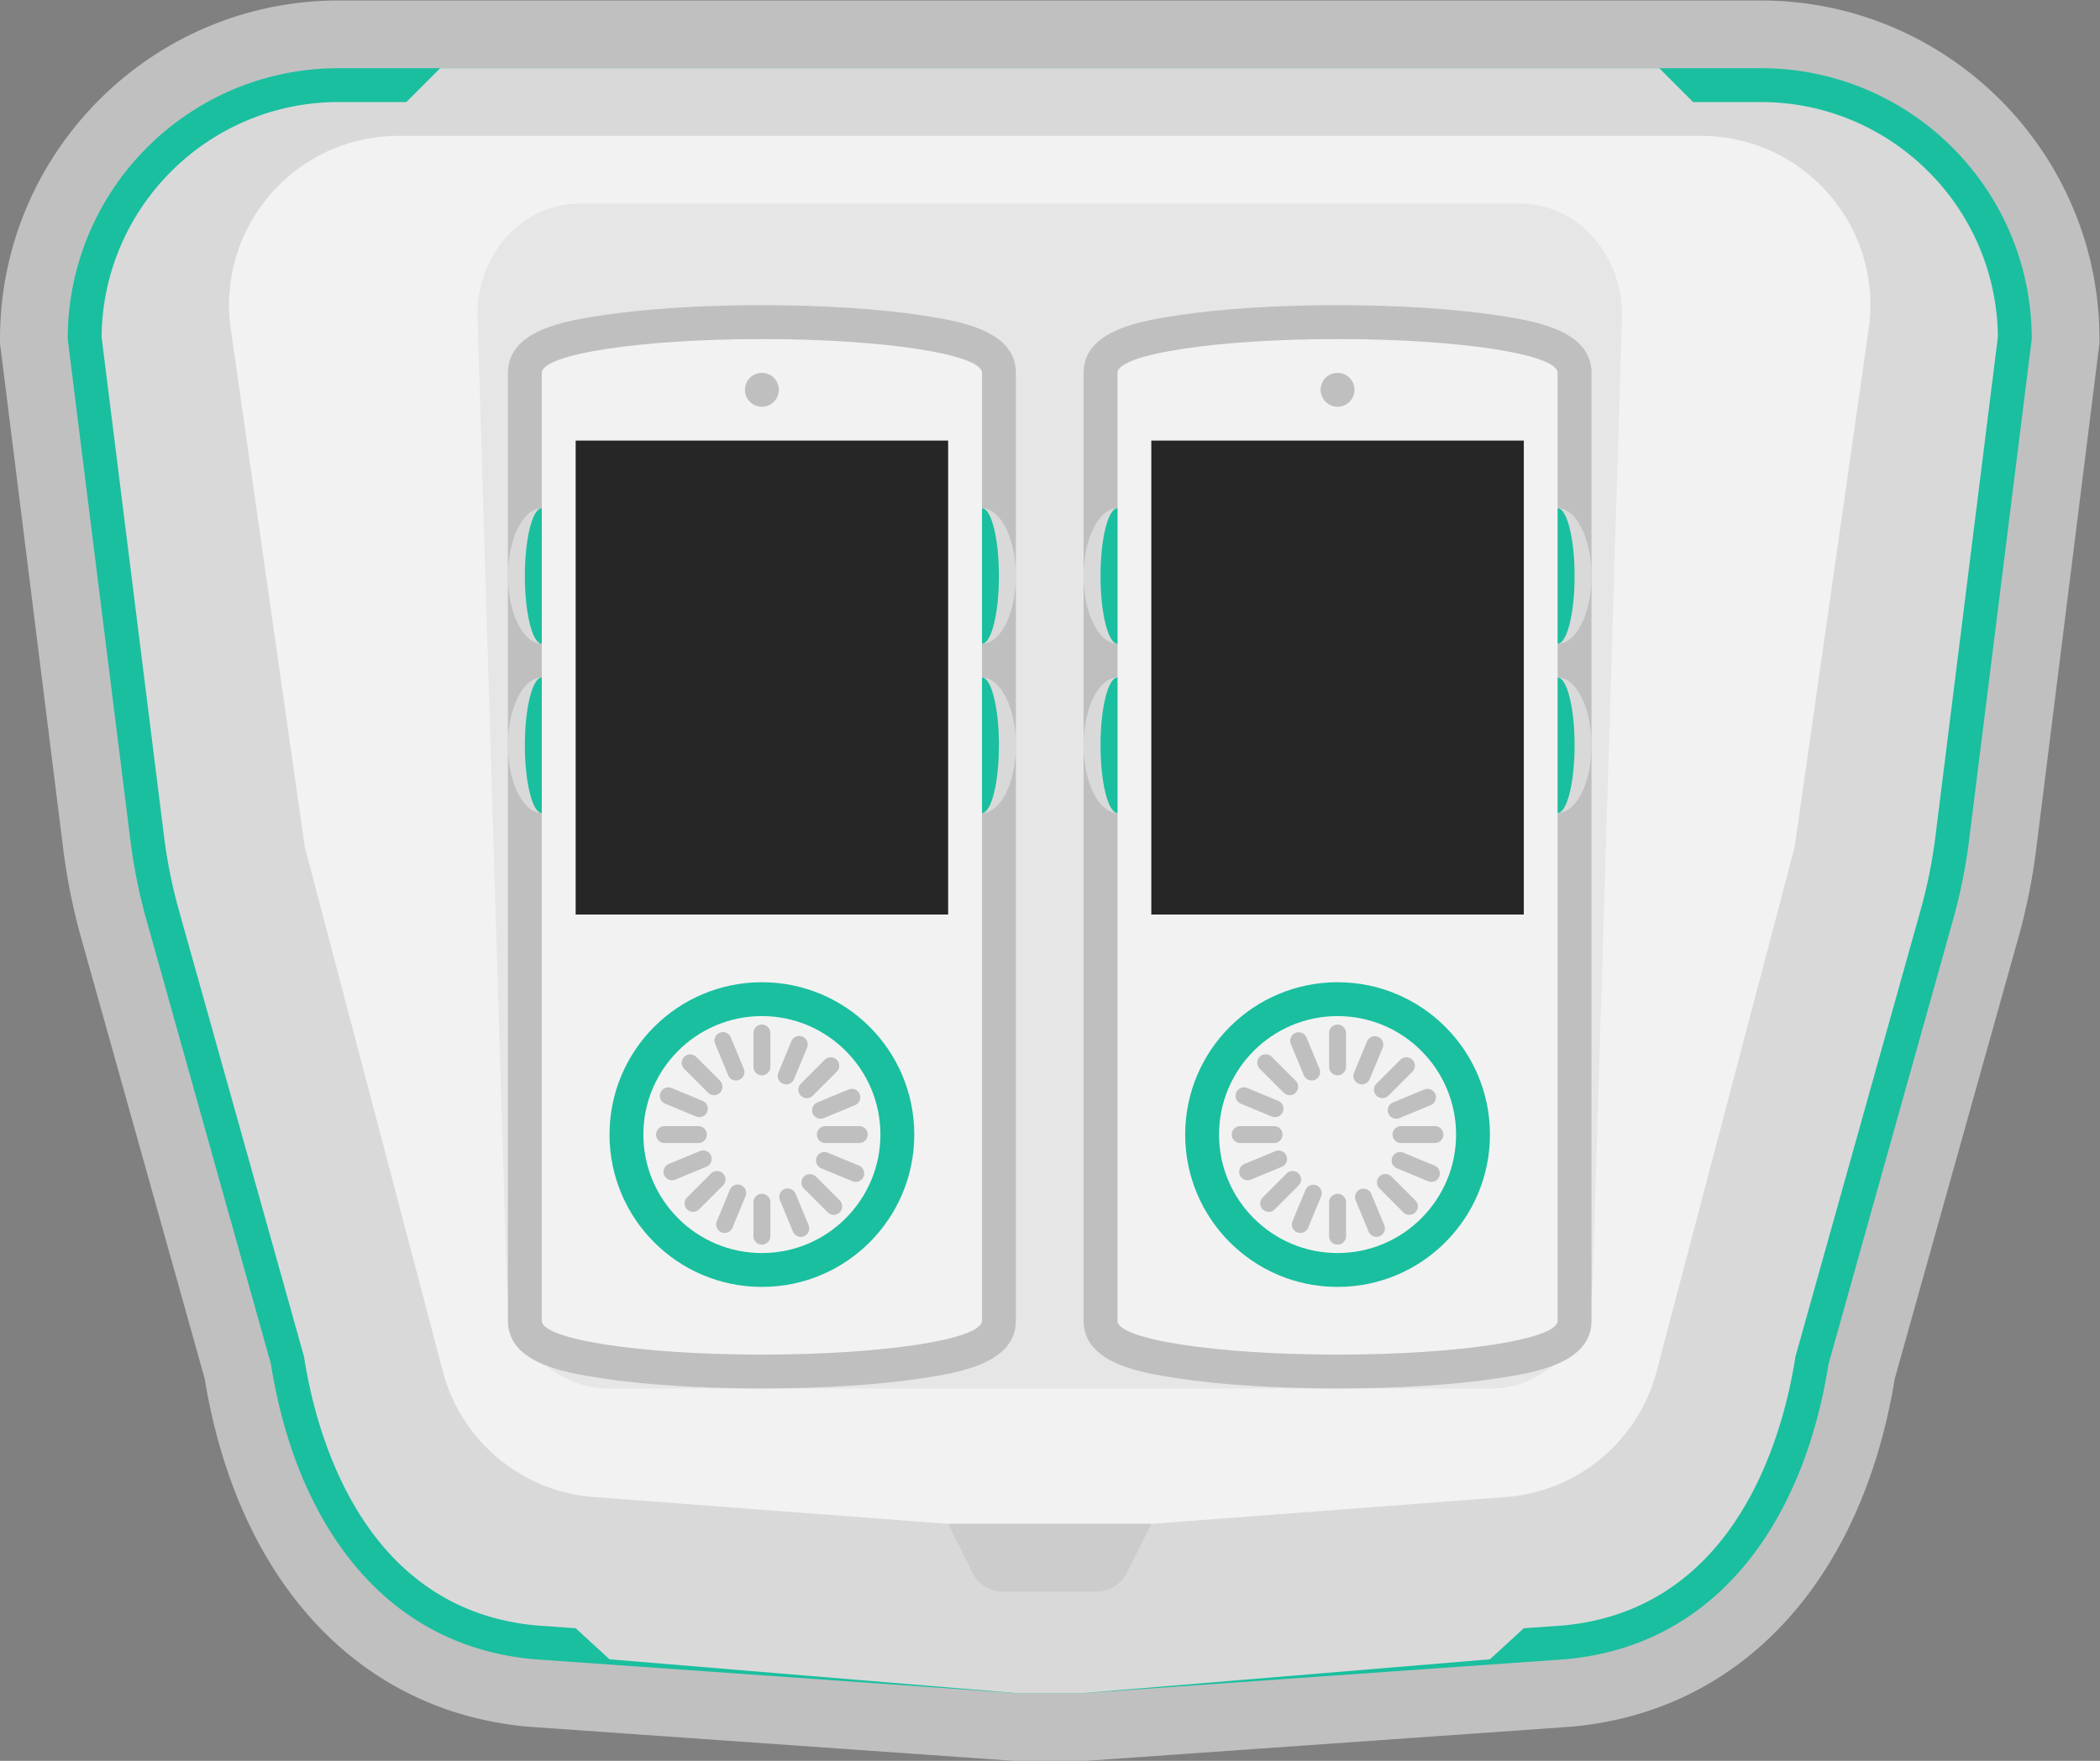<svg xmlns="http://www.w3.org/2000/svg" xml:space="preserve" width="330.667" height="277.333" viewBox="0 0 330.667 277.333"><rect x="0" y="0" width="330.667" height="277.333" fill="#808080" stroke="none"/><defs><clipPath id="a" clipPathUnits="userSpaceOnUse"><path d="M0 256h256V0H0Z"/></clipPath><clipPath id="b" clipPathUnits="userSpaceOnUse"><path d="M4 232h248V24H4Z"/></clipPath></defs><g clip-path="url(#a)" transform="matrix(1.333 0 0 -1.333 -5.333 309.333)"><g clip-path="url(#b)" style="opacity:.5"><path d="M0 0h-168c-22.056 0-40-17.944-40-40v-.498l.062-.494 7.408-59.265a72 72 0 0 1 2.114-10.497l14.59-52.066c3.95-24.035 18.24-39.406 38.299-41.15l.066-.006.065-.004 56.834-4 .281-.02h8.562l.281.02 56.834 4 .065.004.066.006c20.059 1.744 34.35 17.115 38.299 41.15l14.59 52.066a72 72 0 0 1 2.114 10.497l7.408 59.265.062.494V-40C40-17.944 22.056 0 0 0" style="fill:#fff;fill-opacity:1;fill-rule:nonzero;stroke:none" transform="translate(212 232)"/></g><path d="M0 0h-168c-17.673 0-32-14.327-32-32l7.408-59.265a64 64 0 0 1 1.88-9.33L-176-153.099c2.867-18.154 12.856-33.309 31.166-34.901L-88-192h8l56.834 4c18.31 1.592 28.3 16.747 31.166 34.901l14.712 52.504a64 64 0 0 1 1.88 9.33L32-32C32-14.327 17.673 0 0 0" style="fill:#1abf9f;fill-opacity:1;fill-rule:nonzero;stroke:none" transform="translate(212 224)"/><path d="M0 0c15.359 0 27.869-12.43 27.999-27.759l-7.376-59.01a60 60 0 0 0-1.763-8.747L4.148-148.02l-.063-.224-.036-.232c-1.403-8.879-6.891-29.721-27.53-31.537L-28-180.33l-4-3.67-48.141-4h-7.718L-136-184l-4 3.67-4.519.317c-20.64 1.816-26.128 22.658-27.53 31.537l-.036.232-.063.224-14.713 52.504a60 60 0 0 0-1.762 8.747l-7.376 59.01C-195.87-12.43-183.359 0-168 0h8l4 4h144l4-4z" style="fill:#d9d9d9;fill-opacity:1;fill-rule:nonzero;stroke:none" transform="translate(212 220)"/><path d="M0 0h-153.879c-12.171 0-21.52-10.78-19.799-22.829L-164.939-84l16.309-61.976a20 20 0 0 1 18.167-14.876L-88.939-164h24l41.523 3.148a20 20 0 0 1 18.167 14.876L11.061-84l8.738 61.171C21.521-10.78 12.171 0 0 0" style="fill:#f2f2f2;fill-opacity:1;fill-rule:nonzero;stroke:none" transform="translate(204.94 216)"/><path d="M0 0h-11.056a4 4 0 0 0-3.578 2.211L-17.528 8h24L3.577 2.211A4 4 0 0 0 0 0" style="fill:#ccc;fill-opacity:1;fill-rule:nonzero;stroke:none" transform="translate(133.528 44)"/><path d="M0 0h-104.283c-6.473 0-11.779 5.614-11.994 12.689l-3.453 113.75c-.225 7.416 5.21 13.561 11.994 13.561H3.453c6.784 0 12.219-6.145 11.993-13.561l-3.453-113.75C11.779 5.614 6.473 0 0 0" style="fill:#e6e6e6;fill-opacity:1;fill-rule:nonzero;stroke:none" transform="translate(180.142 68)"/><path d="M0 0c-14.359 0-26-1.791-26-4v-112c0-2.209 11.641-4 26-4s26 1.791 26 4V-4c0 2.209-11.641 4-26 4" style="fill:#f2f2f2;fill-opacity:1;fill-rule:nonzero;stroke:none" transform="translate(94 192)"/><path d="M0 0c-7.142 0-13.887-.433-18.993-1.218C-23.11-1.852-30-2.912-30-8v-112c0-5.089 6.89-6.148 11.007-6.782C-13.887-127.567-7.142-128 0-128s13.887.433 18.993 1.218C23.11-126.148 30-125.089 30-120V-8c0 5.088-6.89 6.148-11.007 6.782C13.887-.433 7.142 0 0 0m0-4c14.359 0 26-1.791 26-4v-112c0-2.209-11.641-4-26-4s-26 1.791-26 4V-8c0 2.209 11.641 4 26 4" style="fill:#bfbfbf;fill-opacity:1;fill-rule:nonzero;stroke:none" transform="translate(94 196)"/><path d="M116 124H72v56h44z" style="fill:#262626;fill-opacity:1;fill-rule:nonzero;stroke:none"/><path d="M0 0c-9.941 0-18-8.059-18-18s8.059-18 18-18 18 8.059 18 18S9.941 0 0 0" style="fill:#1abf9f;fill-opacity:1;fill-rule:nonzero;stroke:none" transform="translate(94 116)"/><path d="M0 0c7.72 0 14-6.28 14-14S7.72-28 0-28s-14 6.28-14 14S-7.72 0 0 0" style="fill:#f2f2f2;fill-opacity:1;fill-rule:nonzero;stroke:none" transform="translate(94 112)"/><path d="M0 0v-16c2.209 0 4 3.582 4 8S2.209 0 0 0" style="fill:#d9d9d9;fill-opacity:1;fill-rule:nonzero;stroke:none" transform="translate(120 172)"/><path d="M0 0v-16c2.209 0 4 3.582 4 8S2.209 0 0 0" style="fill:#d9d9d9;fill-opacity:1;fill-rule:nonzero;stroke:none" transform="translate(120 152)"/><path d="M0 0v16c-2.209 0-4-3.582-4-8s1.791-8 4-8" style="fill:#d9d9d9;fill-opacity:1;fill-rule:nonzero;stroke:none" transform="translate(68 136)"/><path d="M0 0v16c-2.209 0-4-3.582-4-8s1.791-8 4-8" style="fill:#d9d9d9;fill-opacity:1;fill-rule:nonzero;stroke:none" transform="translate(68 156)"/><path d="M0 0a2 2 0 1 0-4.001.001A2 2 0 0 0 0 0" style="fill:#bfbfbf;fill-opacity:1;fill-rule:nonzero;stroke:none" transform="translate(96 186)"/><path d="M0 0a1 1 0 0 0-1 1v4a1 1 0 1 0 2 0V1a1 1 0 0 0-1-1" style="fill:#bfbfbf;fill-opacity:1;fill-rule:nonzero;stroke:none" transform="translate(94 105)"/><path d="M0 0a1 1 0 0 0-1 1v4a1 1 0 1 0 2 0V1a1 1 0 0 0-1-1" style="fill:#bfbfbf;fill-opacity:1;fill-rule:nonzero;stroke:none" transform="translate(94 85)"/><path d="M0 0a1 1 0 0 0 1 1h4a1 1 0 1 0 0-2H1a1 1 0 0 0-1 1" style="fill:#bfbfbf;fill-opacity:1;fill-rule:nonzero;stroke:none" transform="translate(100.5 98)"/><path d="M0 0a1 1 0 0 0 1 1h4a1 1 0 1 0 0-2H1a1 1 0 0 0-1 1" style="fill:#bfbfbf;fill-opacity:1;fill-rule:nonzero;stroke:none" transform="translate(81.5 98)"/><path d="M0 0a1 1 0 0 0-1.307-.541L-5.002.989a1.001 1.001 0 0 0 .765 1.848l3.696-1.53A1 1 0 0 0 0 0" style="fill:#bfbfbf;fill-opacity:1;fill-rule:nonzero;stroke:none" transform="translate(87.533 100.679)"/><path d="M0 0a1 1 0 0 0-1.306-.541L-5.002.989a1 1 0 0 0 .766 1.848l3.695-1.53C-.031 1.095.211.51 0 0" style="fill:#bfbfbf;fill-opacity:1;fill-rule:nonzero;stroke:none" transform="translate(106.01 93.025)"/><path d="M0 0c-.51.212-.752.797-.541 1.307L.99 5.002a1 1 0 1 0 1.847-.765L1.307.542A1 1 0 0 0 0 0" style="fill:#bfbfbf;fill-opacity:1;fill-rule:nonzero;stroke:none" transform="translate(96.487 104.005)"/><path d="M0 0c-.51.212-.752.797-.541 1.307L.99 5.002a1 1 0 1 0 1.847-.765L1.307.542A1 1 0 0 0 0 0" style="fill:#bfbfbf;fill-opacity:1;fill-rule:nonzero;stroke:none" transform="translate(89.216 86.451)"/><path d="M0 0a1 1 0 0 0-1.307.542l-1.53 3.695a1 1 0 1 0 1.847.766L.541 1.307A1 1 0 0 0 0 0" style="fill:#bfbfbf;fill-opacity:1;fill-rule:nonzero;stroke:none" transform="translate(91.321 104.467)"/><path d="M0 0a1 1 0 0 0-1.307.541l-1.53 3.696a1 1 0 1 0 1.847.765L.541 1.307A1 1 0 0 0 0 0" style="fill:#bfbfbf;fill-opacity:1;fill-rule:nonzero;stroke:none" transform="translate(98.975 85.99)"/><path d="M0 0a1 1 0 0 0 .541 1.307l3.695 1.531A1 1 0 0 0 5.002.989L1.307-.541A1 1 0 0 0 0 0" style="fill:#bfbfbf;fill-opacity:1;fill-rule:nonzero;stroke:none" transform="translate(100.005 100.487)"/><path d="M0 0c-.211.51.031 1.095.541 1.307l3.695 1.53A1 1 0 0 0 5.002.989L1.307-.542A1 1 0 0 0 0 0" style="fill:#bfbfbf;fill-opacity:1;fill-rule:nonzero;stroke:none" transform="translate(82.452 93.217)"/><path d="M0 0a1 1 0 0 0-1.414 0l-2.829 2.828a1 1 0 0 0 1.414 1.414L0 1.414A1 1 0 0 0 0 0" style="fill:#bfbfbf;fill-opacity:1;fill-rule:nonzero;stroke:none" transform="translate(89.05 102.95)"/><path d="M0 0a1 1 0 0 0-1.414 0l-2.829 2.828a1 1 0 0 0 1.414 1.414L0 1.414A1 1 0 0 0 0 0" style="fill:#bfbfbf;fill-opacity:1;fill-rule:nonzero;stroke:none" transform="translate(103.192 88.808)"/><path d="M0 0a1 1 0 0 0 0 1.414l2.829 2.828a.999.999 0 1 0 1.414-1.414L1.414 0A1 1 0 0 0 0 0" style="fill:#bfbfbf;fill-opacity:1;fill-rule:nonzero;stroke:none" transform="translate(98.596 102.597)"/><path d="M0 0a1 1 0 0 0 0 1.414l2.829 2.828a.999.999 0 1 0 1.414-1.414L1.414 0A1 1 0 0 0 0 0" style="fill:#bfbfbf;fill-opacity:1;fill-rule:nonzero;stroke:none" transform="translate(85.161 89.161)"/><path d="M0 0c-14.359 0-26-1.791-26-4v-112c0-2.209 11.641-4 26-4s26 1.791 26 4V-4c0 2.209-11.641 4-26 4" style="fill:#f2f2f2;fill-opacity:1;fill-rule:nonzero;stroke:none" transform="translate(162 192)"/><path d="M0 0c-7.143 0-13.888-.433-18.993-1.218C-23.109-1.852-30-2.912-30-8v-112c0-5.089 6.891-6.148 11.007-6.782C-13.888-127.567-7.142-128 0-128s13.888.433 18.993 1.218C23.109-126.148 30-125.089 30-120V-8c0 5.088-6.891 6.148-11.007 6.782C13.888-.433 7.143 0 0 0m0-4c14.359 0 26-1.791 26-4v-112c0-2.209-11.641-4-26-4s-26 1.791-26 4V-8c0 2.209 11.641 4 26 4" style="fill:#bfbfbf;fill-opacity:1;fill-rule:nonzero;stroke:none" transform="translate(162 196)"/><path d="M184 124h-44v56h44z" style="fill:#262626;fill-opacity:1;fill-rule:nonzero;stroke:none"/><path d="M0 0c-9.941 0-18-8.059-18-18s8.059-18 18-18 18 8.059 18 18S9.941 0 0 0" style="fill:#1abf9f;fill-opacity:1;fill-rule:nonzero;stroke:none" transform="translate(162 116)"/><path d="M0 0c7.72 0 14-6.28 14-14S7.72-28 0-28s-14 6.28-14 14S-7.72 0 0 0" style="fill:#f2f2f2;fill-opacity:1;fill-rule:nonzero;stroke:none" transform="translate(162 112)"/><path d="M0 0v-16c2.209 0 4 3.582 4 8S2.209 0 0 0" style="fill:#d9d9d9;fill-opacity:1;fill-rule:nonzero;stroke:none" transform="translate(188 172)"/><path d="M0 0v-16c2.209 0 4 3.582 4 8S2.209 0 0 0" style="fill:#d9d9d9;fill-opacity:1;fill-rule:nonzero;stroke:none" transform="translate(188 152)"/><path d="M0 0v16c-2.209 0-4-3.582-4-8s1.791-8 4-8" style="fill:#d9d9d9;fill-opacity:1;fill-rule:nonzero;stroke:none" transform="translate(136 136)"/><path d="M0 0v16c-2.209 0-4-3.582-4-8s1.791-8 4-8" style="fill:#d9d9d9;fill-opacity:1;fill-rule:nonzero;stroke:none" transform="translate(136 156)"/><path d="M0 0a2 2 0 1 0-4.001.001A2 2 0 0 0 0 0" style="fill:#bfbfbf;fill-opacity:1;fill-rule:nonzero;stroke:none" transform="translate(164 186)"/><path d="M0 0a1 1 0 0 0-1 1v4a1 1 0 1 0 2 0V1a1 1 0 0 0-1-1" style="fill:#bfbfbf;fill-opacity:1;fill-rule:nonzero;stroke:none" transform="translate(162 105)"/><path d="M0 0a1 1 0 0 0-1 1v4a1 1 0 1 0 2 0V1a1 1 0 0 0-1-1" style="fill:#bfbfbf;fill-opacity:1;fill-rule:nonzero;stroke:none" transform="translate(162 85)"/><path d="M0 0a1 1 0 0 0 1 1h4a1 1 0 1 0 0-2H1a1 1 0 0 0-1 1" style="fill:#bfbfbf;fill-opacity:1;fill-rule:nonzero;stroke:none" transform="translate(168.5 98)"/><path d="M0 0a1 1 0 0 0 1 1h4a1 1 0 1 0 0-2H1a1 1 0 0 0-1 1" style="fill:#bfbfbf;fill-opacity:1;fill-rule:nonzero;stroke:none" transform="translate(149.5 98)"/><path d="M0 0a1 1 0 0 0-1.307-.541L-5.003.989a1.001 1.001 0 0 0 .766 1.848l3.695-1.53A1 1 0 0 0 0 0" style="fill:#bfbfbf;fill-opacity:1;fill-rule:nonzero;stroke:none" transform="translate(155.533 100.679)"/><path d="M0 0a1 1 0 0 0-1.307-.541L-5.002.989a1 1 0 1 0 .765 1.848l3.696-1.53C-.031 1.095.211.51 0 0" style="fill:#bfbfbf;fill-opacity:1;fill-rule:nonzero;stroke:none" transform="translate(174.01 93.025)"/><path d="M0 0c-.51.212-.752.797-.541 1.307l1.53 3.695a1 1 0 0 0 1.849-.765L1.307.542A1 1 0 0 0 0 0" style="fill:#bfbfbf;fill-opacity:1;fill-rule:nonzero;stroke:none" transform="translate(164.487 104.005)"/><path d="M0 0a1 1 0 0 0-.542 1.307L.989 5.002a1 1 0 1 0 1.848-.765L1.307.542A1 1 0 0 0 0 0" style="fill:#bfbfbf;fill-opacity:1;fill-rule:nonzero;stroke:none" transform="translate(157.217 86.451)"/><path d="M0 0a1 1 0 0 0-1.307.542l-1.53 3.695a1 1 0 1 0 1.848.766l1.53-3.696A1 1 0 0 0 0 0" style="fill:#bfbfbf;fill-opacity:1;fill-rule:nonzero;stroke:none" transform="translate(159.321 104.467)"/><path d="M0 0a1 1 0 0 0-1.307.541l-1.53 3.696a1 1 0 1 0 1.848.765l1.53-3.695A1 1 0 0 0 0 0" style="fill:#bfbfbf;fill-opacity:1;fill-rule:nonzero;stroke:none" transform="translate(166.975 85.99)"/><path d="M0 0a1 1 0 0 0 .542 1.307l3.695 1.531A1 1 0 0 0 5.002.989L1.307-.541A1 1 0 0 0 0 0" style="fill:#bfbfbf;fill-opacity:1;fill-rule:nonzero;stroke:none" transform="translate(168.005 100.487)"/><path d="M0 0a1 1 0 0 0 .542 1.307l3.695 1.53A1.001 1.001 0 0 0 5.002.989L1.307-.542A1 1 0 0 0 0 0" style="fill:#bfbfbf;fill-opacity:1;fill-rule:nonzero;stroke:none" transform="translate(150.451 93.217)"/><path d="M0 0a1 1 0 0 0-1.414 0l-2.828 2.828a.999.999 0 1 0 1.414 1.414L0 1.414A1 1 0 0 0 0 0" style="fill:#bfbfbf;fill-opacity:1;fill-rule:nonzero;stroke:none" transform="translate(157.05 102.95)"/><path d="M0 0a1 1 0 0 0-1.414 0l-2.828 2.828a.999.999 0 1 0 1.414 1.414L0 1.414A1 1 0 0 0 0 0" style="fill:#bfbfbf;fill-opacity:1;fill-rule:nonzero;stroke:none" transform="translate(171.192 88.808)"/><path d="M0 0a1 1 0 0 0 0 1.414l2.828 2.828a.999.999 0 1 0 1.414-1.414L1.414 0A1 1 0 0 0 0 0" style="fill:#bfbfbf;fill-opacity:1;fill-rule:nonzero;stroke:none" transform="translate(166.597 102.597)"/><path d="M0 0a1 1 0 0 0 0 1.414l2.828 2.828a.999.999 0 1 0 1.414-1.414L1.414 0A1 1 0 0 0 0 0" style="fill:#bfbfbf;fill-opacity:1;fill-rule:nonzero;stroke:none" transform="translate(153.161 89.161)"/><path d="M0 0c0-4.418.896-8 2-8V8C.896 8 0 4.418 0 0" style="fill:#1abf9f;fill-opacity:1;fill-rule:nonzero;stroke:none" transform="translate(134 164)"/><path d="M0 0c0-4.418.896-8 2-8V8C.896 8 0 4.418 0 0" style="fill:#1abf9f;fill-opacity:1;fill-rule:nonzero;stroke:none" transform="translate(134 144)"/><path d="M0 0c0-4.418.896-8 2-8V8C.896 8 0 4.418 0 0" style="fill:#1abf9f;fill-opacity:1;fill-rule:nonzero;stroke:none" transform="translate(66 164)"/><path d="M0 0c0-4.418.896-8 2-8V8C.896 8 0 4.418 0 0" style="fill:#1abf9f;fill-opacity:1;fill-rule:nonzero;stroke:none" transform="translate(66 144)"/><path d="M0 0c0 4.418-.896 8-2 8V-8c1.104 0 2 3.582 2 8" style="fill:#1abf9f;fill-opacity:1;fill-rule:nonzero;stroke:none" transform="translate(190 144)"/><path d="M0 0c0 4.418-.896 8-2 8V-8c1.104 0 2 3.582 2 8" style="fill:#1abf9f;fill-opacity:1;fill-rule:nonzero;stroke:none" transform="translate(190 164)"/><path d="M0 0c0 4.418-.896 8-2 8V-8c1.104 0 2 3.582 2 8" style="fill:#1abf9f;fill-opacity:1;fill-rule:nonzero;stroke:none" transform="translate(122 144)"/><path d="M0 0c0 4.418-.896 8-2 8V-8c1.104 0 2 3.582 2 8" style="fill:#1abf9f;fill-opacity:1;fill-rule:nonzero;stroke:none" transform="translate(122 164)"/></g></svg>